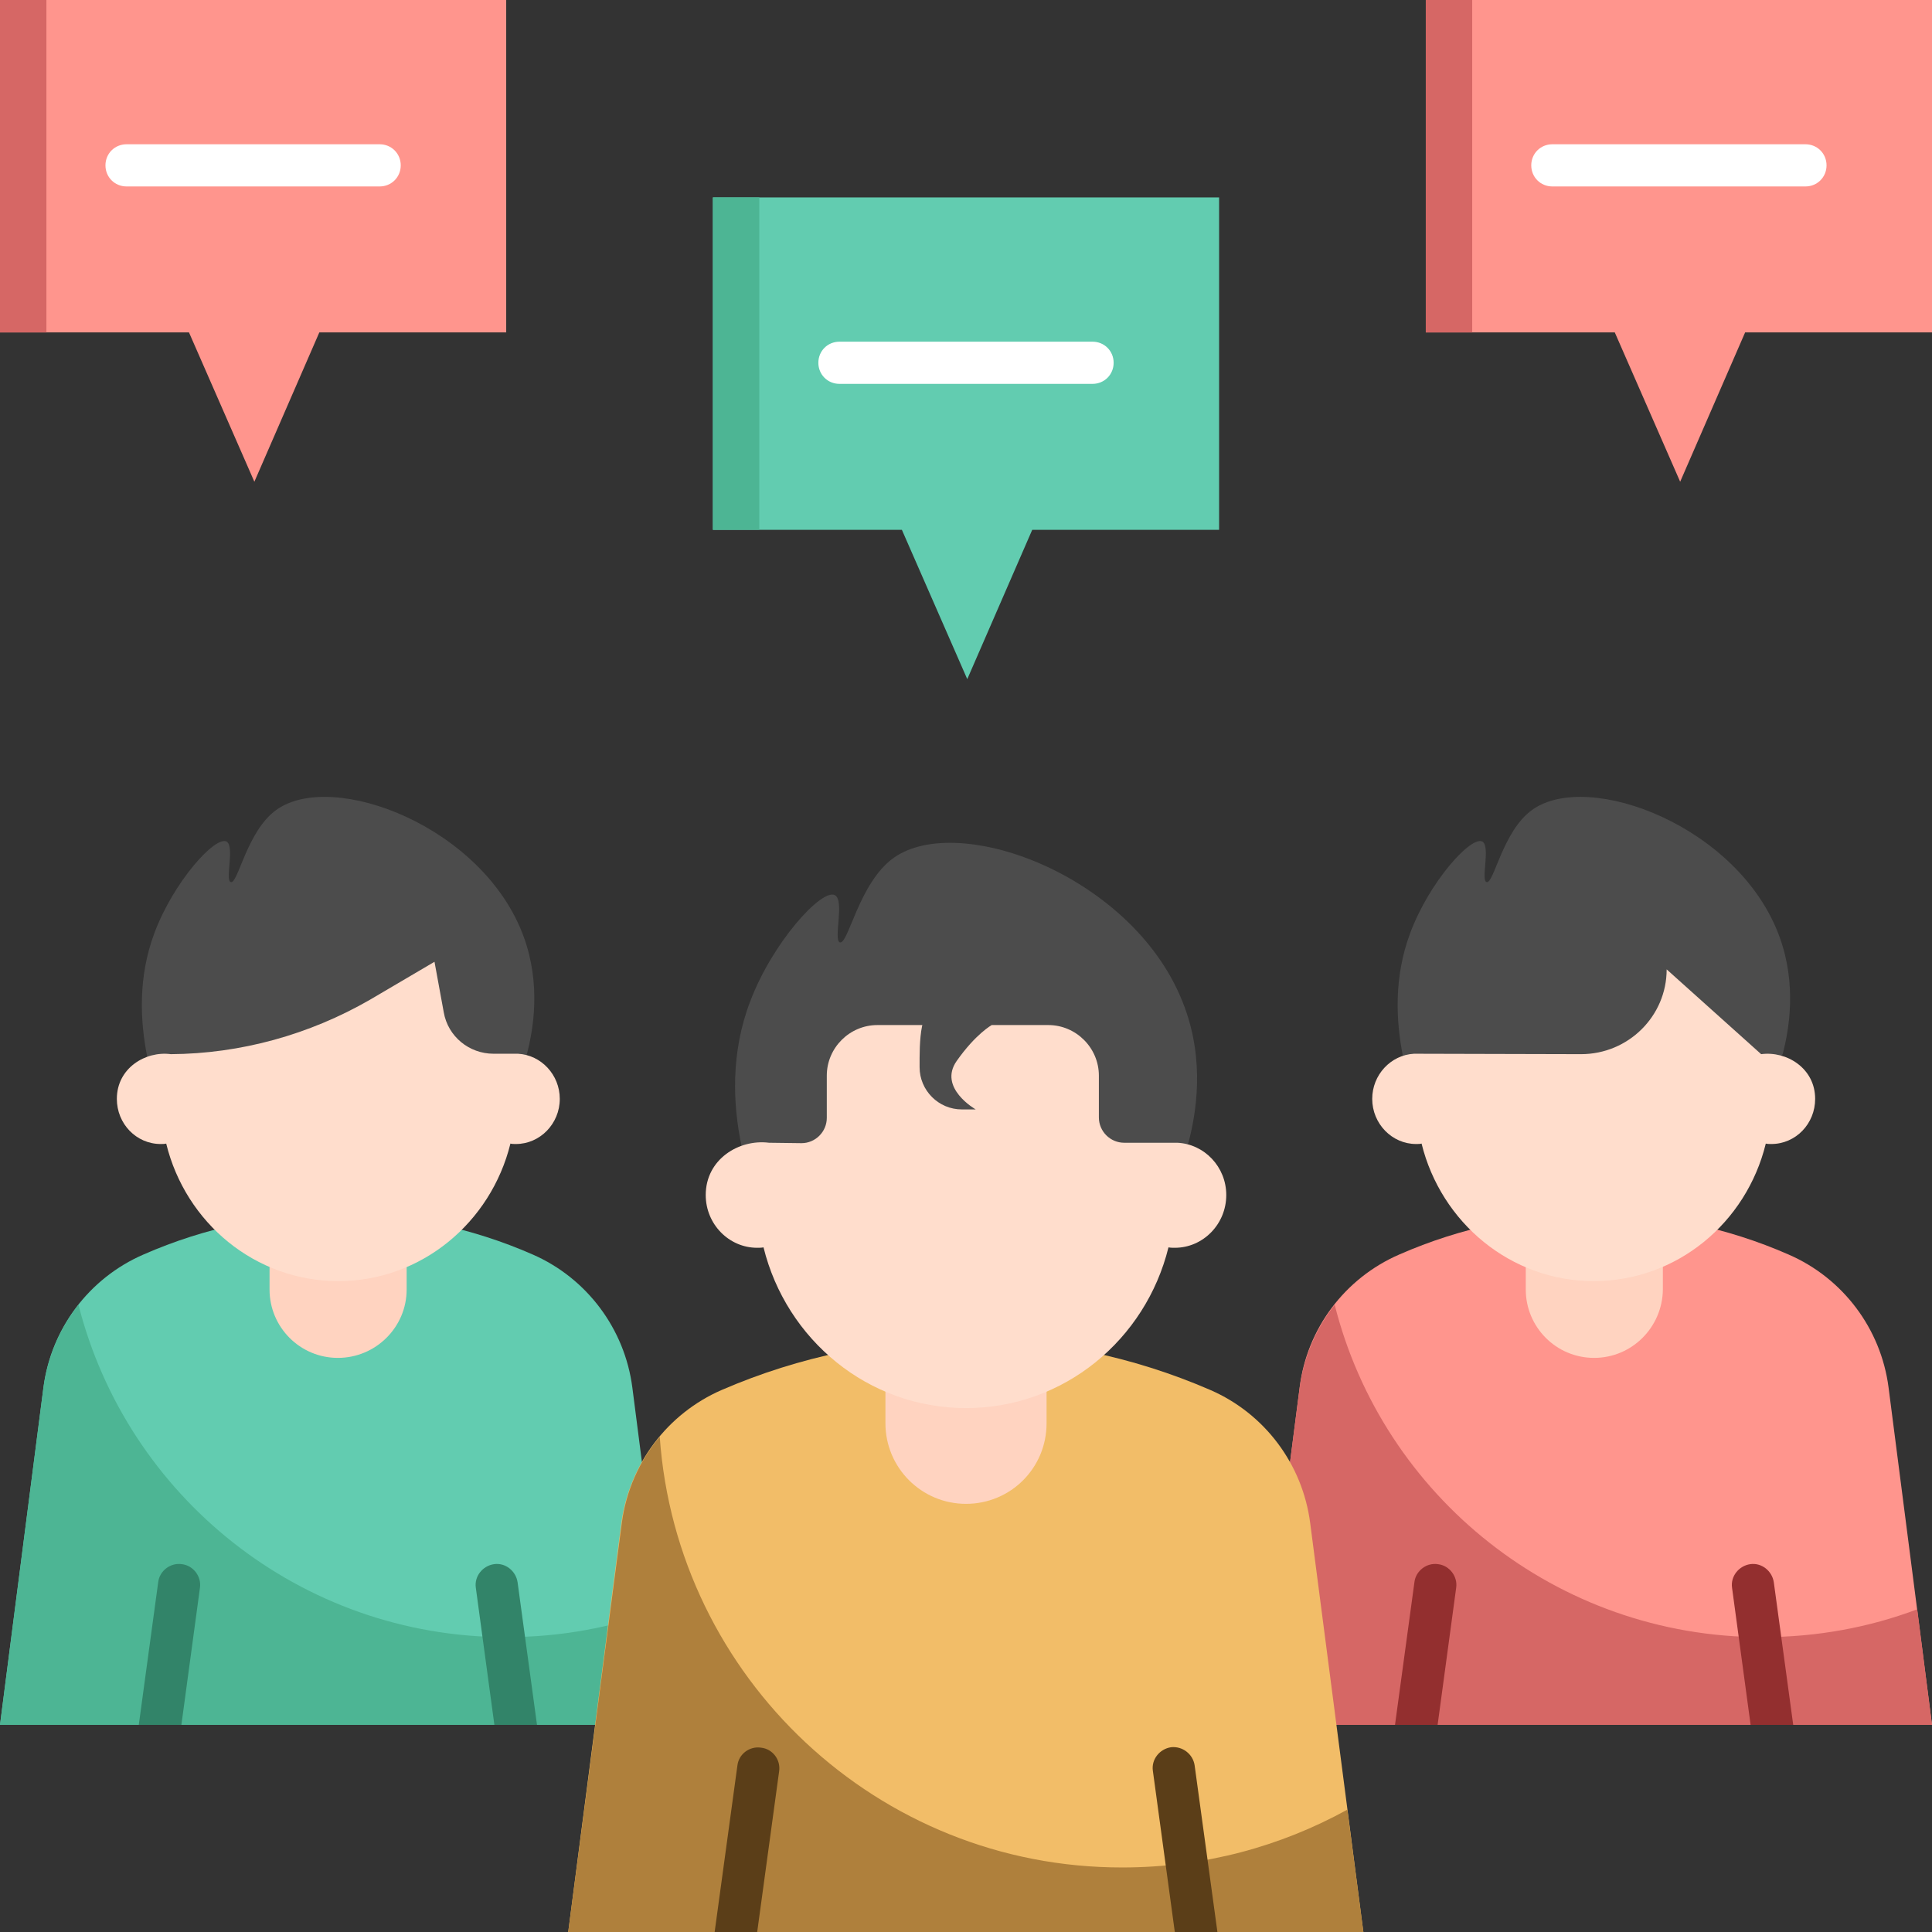 <?xml version="1.0" encoding="utf-8"?>
<!-- Generator: Adobe Illustrator 22.1.0, SVG Export Plug-In . SVG Version: 6.00 Build 0)  -->
<svg version="1.1" id="Layer_1" xmlns="http://www.w3.org/2000/svg" xmlns:xlink="http://www.w3.org/1999/xlink" x="0px" y="0px"
	 viewBox="0 0 458 458" style="enable-background:new 0 0 458 458;" xml:space="preserve">
<rect x="0" y="0" width="458" height="458" fill="#333333" stroke="none"/>
<style type="text/css">
	.st0{fill:#62CCB0;}
	.st1{fill:#4DB594;}
	.st2{fill:#328469;}
	.st3{fill:#FFD3C0;}
	.st4{fill:#4C4C4C;}
	.st5{fill:#FFDDCC;}
	.st6{fill:#FF958D;}
	.st7{fill:#D66765;}
	.st8{fill:#932F2F;}
	.st9{fill:#F2BD68;}
	.st10{fill:#AF803C;}
	.st11{fill:#5B3E18;}
	.st12{fill:#FFFFFF;}
</style>
<g>
	<g>
		<g>
			<g>
				<path class="st0" d="M126.3,297.4c-29.4-12.9-62.9-12.9-92.3,0C21.1,303,12.1,315,10.3,328.9L0,408.9h160.2l-10.3-80
					C148.1,315,139.1,303,126.3,297.4z"/>
				<path class="st1" d="M18.6,309.3c-4.4,5.6-7.3,12.3-8.3,19.6L0,408.9h160.2l-3.5-27.4c-11.4,4.3-23.8,6.6-36.7,6.6
					C71.1,388.1,30.1,354.6,18.6,309.3L18.6,309.3z"/>
				<g>
					<path class="st2" d="M43,408.9l4.4-32.5c0.4-2.7-1.6-5.3-4.3-5.6c-2.7-0.4-5.3,1.6-5.6,4.3l-4.6,33.8H43z"/>
					<path class="st2" d="M117.2,408.9h10.1l-4.6-33.8c-0.4-2.7-2.9-4.7-5.6-4.3c-2.7,0.4-4.7,2.9-4.3,5.6L117.2,408.9z"/>
				</g>
			</g>
			<path class="st3" d="M80.1,321.9c-9,0-16.2-7.3-16.2-16.2v-54h32.5v54C96.4,314.6,89.1,321.9,80.1,321.9z"/>
		</g>
		<g>
			<path class="st4" d="M124.9,249.9c1.6-6.1,3.3-16.6-0.7-27.7c-9.5-26.3-45.4-39.8-58.7-30.2c-7,5-9.1,17.7-10.8,17.1
				c-1.4-0.4,1-8.5-1-9.6c-2.7-1.4-12.6,9.6-17.1,21.7c-3.9,10.4-3.4,20.8-1.7,29.3c4.5,11.9,11.1,17.3,14.9,19.7
				C68.3,282.3,99.6,275.1,124.9,249.9L124.9,249.9z"/>
			<path class="st5" d="M40.5,249.9c-6-0.8-12.8,3.3-12.8,10.6c0,5.9,4.6,10.7,10.4,10.7c0.4,0,0.9,0,1.3-0.1
				c4.6,18.8,21.1,32.6,40.8,32.6s36.2-13.9,40.8-32.6c0.4,0.1,0.8,0.1,1.3,0.1c5.7,0,10.4-4.8,10.4-10.7c0-5.7-4.4-10.4-9.9-10.7
				h-5.8c-5.8,0-10.8-4.1-11.8-9.8l-2.2-12l-15.3,9C73.3,245.3,57,249.8,40.5,249.9z"/>
		</g>
	</g>
	<g>
		<g>
			<g>
				<path class="st6" d="M424,297.4c-29.4-12.9-62.9-12.9-92.3,0c-12.9,5.6-21.9,17.6-23.6,31.5l-10.3,80H458l-10.3-80
					C445.9,315,436.9,303,424,297.4z"/>
				<path class="st7" d="M316.4,309.3c-4.4,5.6-7.3,12.3-8.3,19.6l-10.3,80H458l-3.5-27.4c-11.4,4.3-23.8,6.6-36.7,6.6
					C368.9,388.1,327.8,354.6,316.4,309.3L316.4,309.3z"/>
				<g>
					<path class="st8" d="M340.8,408.9l4.4-32.5c0.4-2.7-1.6-5.3-4.3-5.6c-2.7-0.4-5.3,1.6-5.6,4.3l-4.6,33.8H340.8z"/>
					<path class="st8" d="M415,408.9h10.1l-4.6-33.8c-0.4-2.7-2.9-4.7-5.6-4.3c-2.7,0.4-4.7,2.9-4.3,5.6L415,408.9z"/>
				</g>
			</g>
			<path class="st3" d="M377.9,321.9c-9,0-16.2-7.3-16.2-16.2v-54h32.5v54C394.1,314.6,386.9,321.9,377.9,321.9L377.9,321.9z"/>
		</g>
		<g>
			<path class="st4" d="M422.6,249.9c1.6-6.1,3.3-16.6-0.7-27.7c-9.5-26.3-45.4-39.8-58.7-30.2c-7,5-9.1,17.7-10.8,17.1
				c-1.4-0.4,1-8.5-1-9.6c-2.7-1.4-12.6,9.6-17.1,21.7c-3.9,10.4-3.4,20.8-1.7,29.3c4.5,11.9,11.1,17.3,14.9,19.7
				C366.1,282.3,397.3,275.1,422.6,249.9L422.6,249.9z"/>
			<path class="st5" d="M417.5,249.9c6-0.8,12.8,3.3,12.8,10.6c0,5.9-4.6,10.7-10.4,10.7c-0.4,0-0.9,0-1.3-0.1
				c-4.6,18.8-21.1,32.6-40.8,32.6c-19.7,0-36.2-13.9-40.8-32.6c-0.4,0.1-0.8,0.1-1.3,0.1c-5.7,0-10.4-4.8-10.4-10.7
				c0-5.7,4.4-10.4,9.9-10.7l39.6,0.1c11.2,0,20.3-9,20.3-20.1L417.5,249.9z"/>
		</g>
	</g>
	<g>
		<g>
			<g>
				<path class="st9" d="M286.9,329.5c-36.9-16-78.8-16-115.8,0c-12.9,5.6-21.9,17.6-23.8,31.5L134.7,458h188.5l-12.6-96.9
					C308.8,347.1,299.8,335.1,286.9,329.5L286.9,329.5z"/>
				<path class="st10" d="M156.4,340.6c-4.8,5.7-8,12.8-9,20.5L134.7,458h188.5l-3.8-29c-15.8,8.7-33.9,13.7-53.3,13.7
					C208.1,442.8,160.4,397.7,156.4,340.6L156.4,340.6z"/>
				<g>
					<path class="st11" d="M179.5,458l5.2-38.1c0.4-2.7-1.5-5.3-4.3-5.6c-2.7-0.4-5.3,1.5-5.6,4.3l-5.4,39.5L179.5,458z"/>
					<path class="st11" d="M278.5,458h10.1l-5.4-39.5c-0.4-2.7-2.9-4.6-5.6-4.3c-2.7,0.4-4.7,2.9-4.3,5.6L278.5,458z"/>
				</g>
			</g>
			<path class="st3" d="M229,356.5c-10.6,0-19.1-8.6-19.1-19.1v-62.8h38.2v62.8C248.1,348,239.6,356.5,229,356.5z"/>
		</g>
		<g>
			<path class="st4" d="M281.7,271c1.9-7.1,3.9-19.4-0.9-32.3c-11.2-30.7-53.4-46.5-69-35.3c-8.2,5.9-10.7,20.6-12.7,20
				c-1.6-0.5,1.2-10-1.2-11.2c-3.1-1.6-14.8,11.2-20.1,25.3c-4.6,12.1-4.1,24.3-2,34.2c5.3,13.8,13.1,20.2,17.5,23
				C215.1,308.7,251.9,300.4,281.7,271L281.7,271z"/>
			<path class="st5" d="M182.3,270.9c-7.1-0.9-15,3.9-15,12.4c0,6.9,5.5,12.5,12.2,12.5c0.5,0,1,0,1.5-0.1
				c5.4,21.9,24.8,38.1,48,38.1s42.6-16.2,48-38.1c0.5,0.1,1,0.1,1.5,0.1c6.7,0,12.2-5.6,12.2-12.5c0-6.7-5.2-12.1-11.6-12.4h-12.6
				c-3.3,0-6-2.7-6-6V255c0-6.6-5.4-12-12-12H208c-6.6,0-12,5.4-12,12v10c0,3.3-2.7,6-6,6L182.3,270.9z"/>
			<path class="st4" d="M226.8,251.5c4.5-6.4,8.3-8.5,8.3-8.5l-11.8-5.3c-5.5,0-5.3,9.7-5.3,15.3c0,5.5,4.5,10,10,10h3.3
				C231.3,263,222.3,257.9,226.8,251.5z"/>
		</g>
	</g>
	<g>
		<path class="st0" d="M169,46.8h120v78.8h-44.3l-15.4,35.4l-15.5-35.4H169V46.8z"/>
		<path class="st1" d="M169,46.8h11v78.8h-11V46.8z"/>
		<path class="st12" d="M259,91h-60c-2.8,0-5-2.2-5-5s2.2-5,5-5h60c2.8,0,5,2.2,5,5S261.8,91,259,91z"/>
	</g>
	<g>
		<path class="st6" d="M338,0h120v78.8h-44.3l-15.4,35.4l-15.5-35.4H338V0z"/>
		<path class="st7" d="M338,0h11v78.8h-11V0z"/>
		<path class="st12" d="M428,44.2h-60c-2.8,0-5-2.2-5-5s2.2-5,5-5h60c2.8,0,5,2.2,5,5S430.8,44.2,428,44.2z"/>
	</g>
	<g>
		<path class="st6" d="M0,0h120v78.8H75.7l-15.4,35.4L44.8,78.8H0V0z"/>
		<path class="st7" d="M0,0h11v78.8H0V0z"/>
		<path class="st12" d="M90,44.2H30c-2.8,0-5-2.2-5-5s2.2-5,5-5h60c2.8,0,5,2.2,5,5S92.8,44.2,90,44.2z"/>
	</g>
</g>
</svg>
